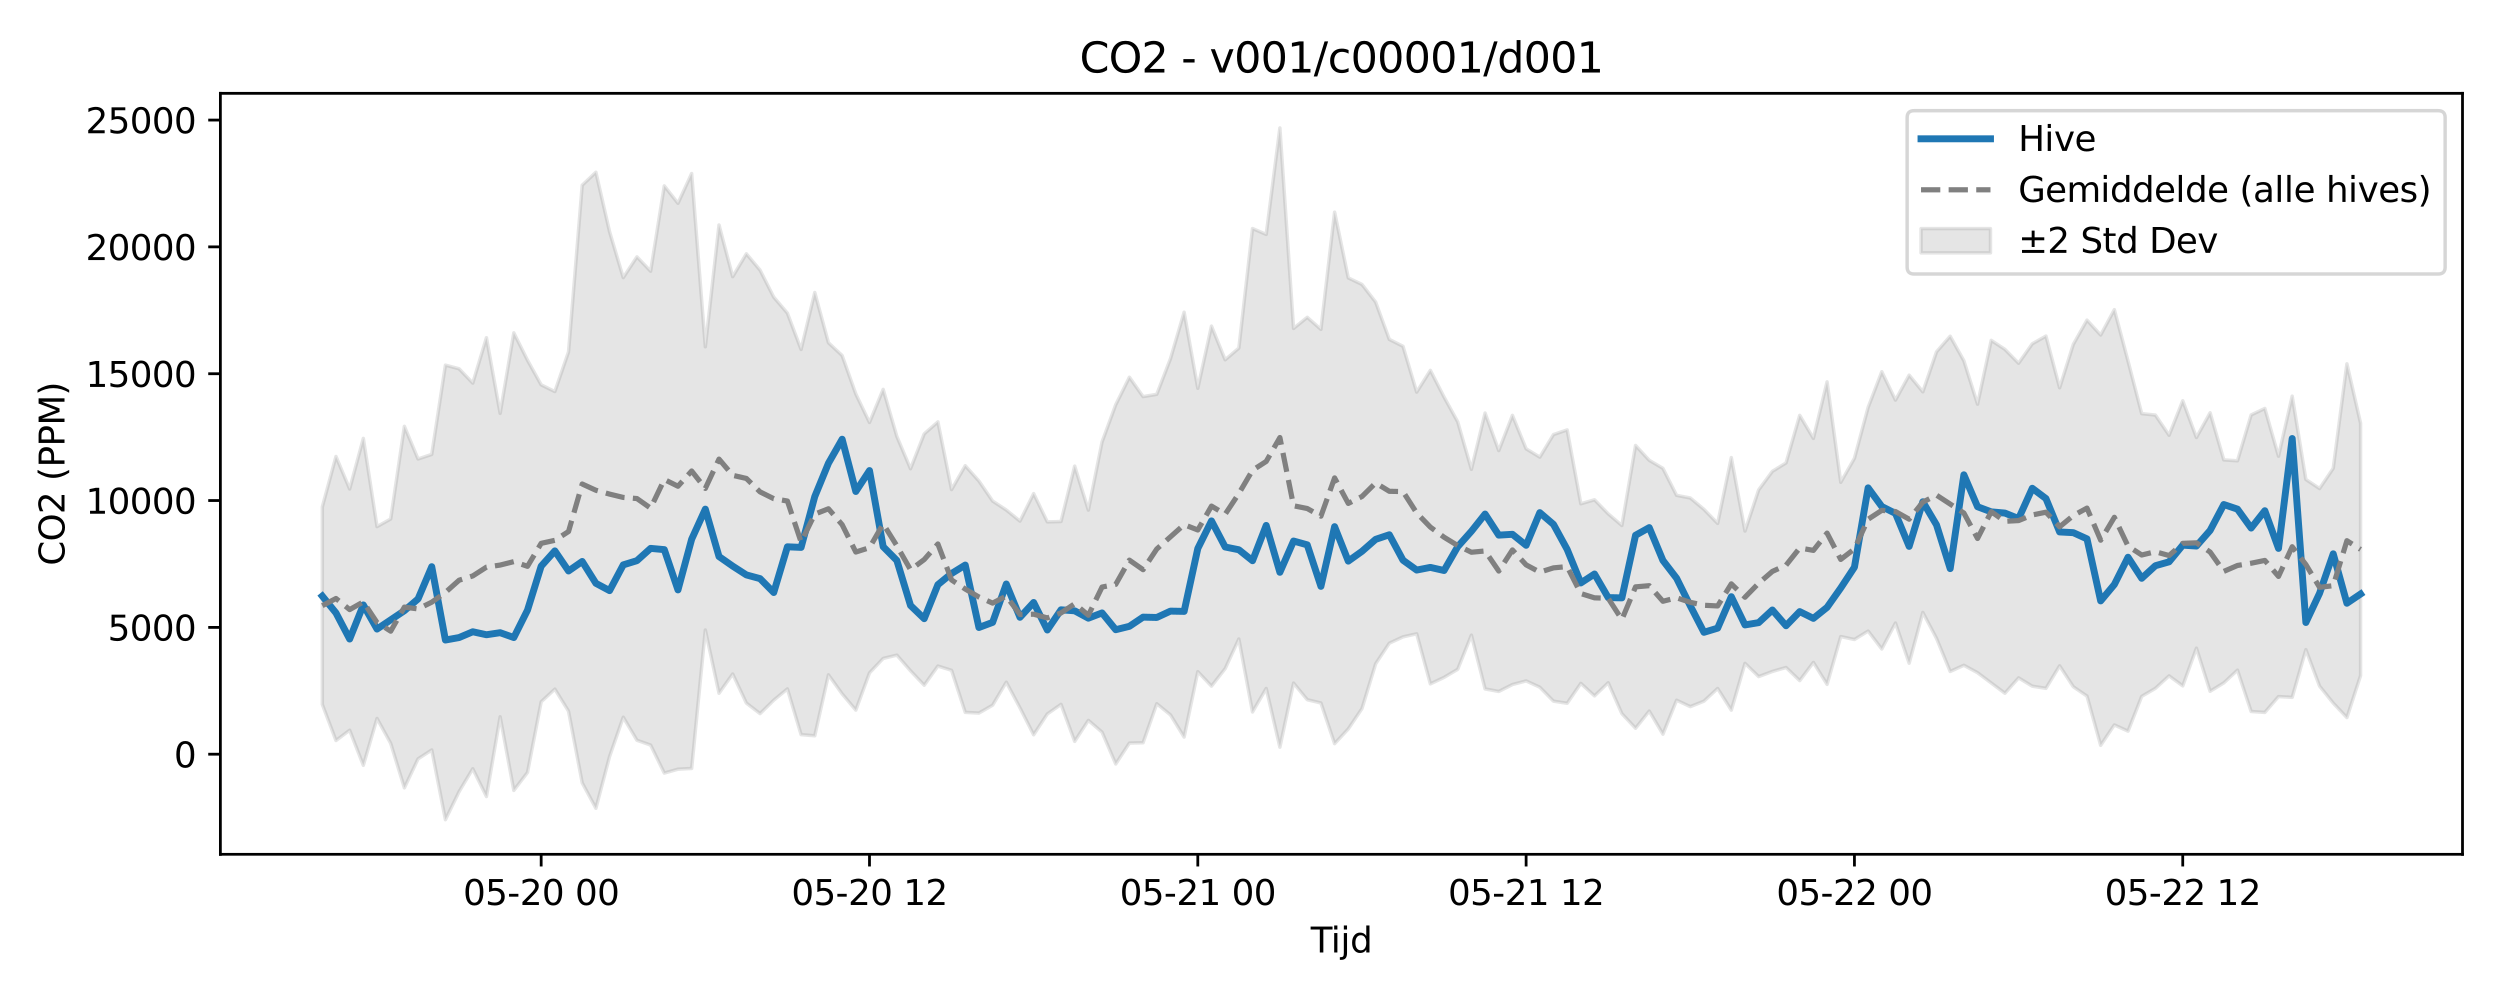 <?xml version="1.0" encoding="utf-8" standalone="no"?>
<!DOCTYPE svg PUBLIC "-//W3C//DTD SVG 1.1//EN"
  "http://www.w3.org/Graphics/SVG/1.1/DTD/svg11.dtd">
<svg xmlns:xlink="http://www.w3.org/1999/xlink" width="720pt" height="288pt" viewBox="0 0 720 288" xmlns="http://www.w3.org/2000/svg" version="1.1">
 <defs>
  <style type="text/css">*{stroke-linejoin: round; stroke-linecap: butt}</style>
 </defs>
 <g id="figure_1">
  <g id="patch_1">
   <path d="M 0 288 
L 720 288 
L 720 0 
L 0 0 
z
" style="fill: #ffffff"/>
  </g>
  <g id="axes_1">
   <g id="patch_2">
    <path d="M 63.47 246.04 
L 709.2 246.04 
L 709.2 26.88 
L 63.47 26.88 
z
" style="fill: #ffffff"/>
   </g>
   <g id="FillBetweenPolyCollection_1">
    <defs>
     <path id="m2200e45d28" d="M 92.821 -141.999 
L 92.821 -85.138 
L 96.761 -74.73 
L 100.701 -77.698 
L 104.641 -67.581 
L 108.58 -81.087 
L 112.52 -73.909 
L 116.46 -61.094 
L 120.4 -69.449 
L 124.34 -72.015 
L 128.279 -51.922 
L 132.219 -60.007 
L 136.159 -66.601 
L 140.099 -58.593 
L 144.039 -81.572 
L 147.978 -60.356 
L 151.918 -65.531 
L 155.858 -85.868 
L 159.798 -89.541 
L 163.737 -83.178 
L 167.677 -62.541 
L 171.617 -55.208 
L 175.557 -70.129 
L 179.497 -81.447 
L 183.436 -74.806 
L 187.376 -73.417 
L 191.316 -65.348 
L 195.256 -66.472 
L 199.195 -66.68 
L 203.135 -106.562 
L 207.075 -88.341 
L 211.015 -93.891 
L 214.955 -85.511 
L 218.894 -82.473 
L 222.834 -86.34 
L 226.774 -89.598 
L 230.714 -76.428 
L 234.653 -76.089 
L 238.593 -93.656 
L 242.533 -88.179 
L 246.473 -83.486 
L 250.413 -94.196 
L 254.352 -98.364 
L 258.292 -99.318 
L 262.232 -94.811 
L 266.172 -90.655 
L 270.111 -96.177 
L 274.051 -94.948 
L 277.991 -82.833 
L 281.931 -82.635 
L 285.871 -84.902 
L 289.81 -91.534 
L 293.75 -84.144 
L 297.69 -76.373 
L 301.63 -82.382 
L 305.57 -85.145 
L 309.509 -74.478 
L 313.449 -80.532 
L 317.389 -77.148 
L 321.329 -67.971 
L 325.268 -73.996 
L 329.208 -74.087 
L 333.148 -85.327 
L 337.088 -82.117 
L 341.028 -75.716 
L 344.967 -94.561 
L 348.907 -90.396 
L 352.847 -95.426 
L 356.787 -103.976 
L 360.726 -82.947 
L 364.666 -89.729 
L 368.606 -72.811 
L 372.546 -91.271 
L 376.486 -86.48 
L 380.425 -85.539 
L 384.365 -73.82 
L 388.305 -78.064 
L 392.245 -83.926 
L 396.184 -96.824 
L 400.124 -102.758 
L 404.064 -104.578 
L 408.004 -105.465 
L 411.944 -91.041 
L 415.883 -92.908 
L 419.823 -95.242 
L 423.763 -105.082 
L 427.703 -89.593 
L 431.642 -88.852 
L 435.582 -90.853 
L 439.522 -91.895 
L 443.462 -90.087 
L 447.402 -86.063 
L 451.341 -85.452 
L 455.281 -91.189 
L 459.221 -87.582 
L 463.161 -91.37 
L 467.1 -82.476 
L 471.04 -78.259 
L 474.98 -83.213 
L 478.92 -76.554 
L 482.86 -86.334 
L 486.799 -84.487 
L 490.739 -86.065 
L 494.679 -89.721 
L 498.619 -83.474 
L 502.559 -96.952 
L 506.498 -93.138 
L 510.438 -94.615 
L 514.378 -95.767 
L 518.318 -91.976 
L 522.257 -97.231 
L 526.197 -90.899 
L 530.137 -104.672 
L 534.077 -103.823 
L 538.017 -106.251 
L 541.956 -101.085 
L 545.896 -108.582 
L 549.836 -96.988 
L 553.776 -111.623 
L 557.715 -104.138 
L 561.655 -94.609 
L 565.595 -96.402 
L 569.535 -94.257 
L 573.475 -91.295 
L 577.414 -88.343 
L 581.354 -92.771 
L 585.294 -90.38 
L 589.234 -89.755 
L 593.173 -96.246 
L 597.113 -90.213 
L 601.053 -87.528 
L 604.993 -73.343 
L 608.933 -79.216 
L 612.872 -77.424 
L 616.812 -87.443 
L 620.752 -89.751 
L 624.692 -93.354 
L 628.631 -90.461 
L 632.571 -101.332 
L 636.511 -88.903 
L 640.451 -91.326 
L 644.391 -94.995 
L 648.33 -83.086 
L 652.27 -82.822 
L 656.21 -87.386 
L 660.15 -87.164 
L 664.09 -100.9 
L 668.029 -90.411 
L 671.969 -85.511 
L 675.909 -81.333 
L 679.849 -93.442 
L 679.849 -166.095 
L 679.849 -166.095 
L 675.909 -183.225 
L 671.969 -153.128 
L 668.029 -147.296 
L 664.09 -149.923 
L 660.15 -173.918 
L 656.21 -156.601 
L 652.27 -170.371 
L 648.33 -168.495 
L 644.391 -155.294 
L 640.451 -155.55 
L 636.511 -169.126 
L 632.571 -162 
L 628.631 -172.583 
L 624.692 -162.648 
L 620.752 -168.463 
L 616.812 -168.872 
L 612.872 -184.018 
L 608.933 -198.82 
L 604.993 -191.505 
L 601.053 -195.808 
L 597.113 -188.827 
L 593.173 -176.311 
L 589.234 -191.214 
L 585.294 -188.987 
L 581.354 -183.379 
L 577.414 -187.385 
L 573.475 -189.983 
L 569.535 -171.586 
L 565.595 -184.105 
L 561.655 -191.173 
L 557.715 -186.665 
L 553.776 -175.152 
L 549.836 -179.957 
L 545.896 -172.771 
L 541.956 -180.949 
L 538.017 -170.659 
L 534.077 -156.006 
L 530.137 -149.096 
L 526.197 -178.03 
L 522.257 -161.745 
L 518.318 -168.382 
L 514.378 -154.678 
L 510.438 -152.253 
L 506.498 -146.917 
L 502.559 -135.044 
L 498.619 -156.221 
L 494.679 -137.25 
L 490.739 -141.31 
L 486.799 -144.585 
L 482.86 -145.337 
L 478.92 -153.119 
L 474.98 -155.438 
L 471.04 -159.706 
L 467.1 -136.651 
L 463.161 -140.023 
L 459.221 -144.064 
L 455.281 -142.917 
L 451.341 -164.194 
L 447.402 -162.847 
L 443.462 -156.348 
L 439.522 -158.743 
L 435.582 -168.38 
L 431.642 -158.223 
L 427.703 -169.051 
L 423.763 -152.83 
L 419.823 -166.508 
L 415.883 -173.663 
L 411.944 -181.344 
L 408.004 -175.07 
L 404.064 -188.27 
L 400.124 -190.257 
L 396.184 -200.997 
L 392.245 -206.087 
L 388.305 -207.968 
L 384.365 -226.905 
L 380.425 -193.142 
L 376.486 -196.616 
L 372.546 -193.403 
L 368.606 -251.158 
L 364.666 -220.485 
L 360.726 -222.19 
L 356.787 -187.751 
L 352.847 -184.381 
L 348.907 -194.09 
L 344.967 -176.171 
L 341.028 -198.084 
L 337.088 -184.673 
L 333.148 -174.437 
L 329.208 -173.773 
L 325.268 -179.361 
L 321.329 -171.44 
L 317.389 -160.708 
L 313.449 -141.087 
L 309.509 -153.766 
L 305.57 -137.804 
L 301.63 -137.699 
L 297.69 -145.844 
L 293.75 -137.918 
L 289.81 -141.122 
L 285.871 -143.702 
L 281.931 -149.465 
L 277.991 -153.881 
L 274.051 -147.001 
L 270.111 -166.499 
L 266.172 -163.046 
L 262.232 -152.999 
L 258.292 -162.313 
L 254.352 -175.866 
L 250.413 -166.333 
L 246.473 -174.541 
L 242.533 -185.61 
L 238.593 -189.29 
L 234.653 -203.765 
L 230.714 -187.356 
L 226.774 -197.812 
L 222.834 -202.427 
L 218.894 -210.209 
L 214.955 -214.903 
L 211.015 -208.321 
L 207.075 -223.208 
L 203.135 -188.123 
L 199.195 -238.031 
L 195.256 -229.453 
L 191.316 -234.466 
L 187.376 -209.884 
L 183.436 -214.028 
L 179.497 -208.036 
L 175.557 -221.268 
L 171.617 -238.397 
L 167.677 -234.667 
L 163.737 -186.665 
L 159.798 -175.232 
L 155.858 -177.168 
L 151.918 -184.267 
L 147.978 -192.148 
L 144.039 -168.948 
L 140.099 -190.741 
L 136.159 -177.665 
L 132.219 -181.794 
L 128.279 -182.842 
L 124.34 -157.124 
L 120.4 -155.814 
L 116.46 -165.223 
L 112.52 -138.535 
L 108.58 -136.335 
L 104.641 -161.749 
L 100.701 -147.17 
L 96.761 -156.538 
L 92.821 -141.999 
z
" style="stroke: #808080; stroke-opacity: 0.2"/>
    </defs>
    <g clip-path="url(#pf9463fdc72)">
     <use xlink:href="#m2200e45d28" x="0" y="288" style="fill: #808080; fill-opacity: 0.2; stroke: #808080; stroke-opacity: 0.2"/>
    </g>
   </g>
   <g id="matplotlib.axis_1">
    <g id="xtick_1">
     <g id="line2d_1">
      <defs>
       <path id="m0ca738c640" d="M 0 0 
L 0 3.5 
" style="stroke: #000000; stroke-width: 0.8"/>
      </defs>
      <g>
       <use xlink:href="#m0ca738c640" x="155.858" y="246.04" style="stroke: #000000; stroke-width: 0.8"/>
      </g>
     </g>
     <g id="text_1">
      <!-- 05-20 00 -->
      <g transform="translate(133.377 260.638) scale(0.1 -0.1)">
       <defs>
        <path id="DejaVuSans-30" d="M 2034 4250 
Q 1547 4250 1301 3770 
Q 1056 3291 1056 2328 
Q 1056 1369 1301 889 
Q 1547 409 2034 409 
Q 2525 409 2770 889 
Q 3016 1369 3016 2328 
Q 3016 3291 2770 3770 
Q 2525 4250 2034 4250 
z
M 2034 4750 
Q 2819 4750 3233 4129 
Q 3647 3509 3647 2328 
Q 3647 1150 3233 529 
Q 2819 -91 2034 -91 
Q 1250 -91 836 529 
Q 422 1150 422 2328 
Q 422 3509 836 4129 
Q 1250 4750 2034 4750 
z
" transform="scale(0.016)"/>
        <path id="DejaVuSans-35" d="M 691 4666 
L 3169 4666 
L 3169 4134 
L 1269 4134 
L 1269 2991 
Q 1406 3038 1543 3061 
Q 1681 3084 1819 3084 
Q 2600 3084 3056 2656 
Q 3513 2228 3513 1497 
Q 3513 744 3044 326 
Q 2575 -91 1722 -91 
Q 1428 -91 1123 -41 
Q 819 9 494 109 
L 494 744 
Q 775 591 1075 516 
Q 1375 441 1709 441 
Q 2250 441 2565 725 
Q 2881 1009 2881 1497 
Q 2881 1984 2565 2268 
Q 2250 2553 1709 2553 
Q 1456 2553 1204 2497 
Q 953 2441 691 2322 
L 691 4666 
z
" transform="scale(0.016)"/>
        <path id="DejaVuSans-2d" d="M 313 2009 
L 1997 2009 
L 1997 1497 
L 313 1497 
L 313 2009 
z
" transform="scale(0.016)"/>
        <path id="DejaVuSans-32" d="M 1228 531 
L 3431 531 
L 3431 0 
L 469 0 
L 469 531 
Q 828 903 1448 1529 
Q 2069 2156 2228 2338 
Q 2531 2678 2651 2914 
Q 2772 3150 2772 3378 
Q 2772 3750 2511 3984 
Q 2250 4219 1831 4219 
Q 1534 4219 1204 4116 
Q 875 4013 500 3803 
L 500 4441 
Q 881 4594 1212 4672 
Q 1544 4750 1819 4750 
Q 2544 4750 2975 4387 
Q 3406 4025 3406 3419 
Q 3406 3131 3298 2873 
Q 3191 2616 2906 2266 
Q 2828 2175 2409 1742 
Q 1991 1309 1228 531 
z
" transform="scale(0.016)"/>
        <path id="DejaVuSans-20" transform="scale(0.016)"/>
       </defs>
       <use xlink:href="#DejaVuSans-30"/>
       <use xlink:href="#DejaVuSans-35" transform="translate(63.623 0)"/>
       <use xlink:href="#DejaVuSans-2d" transform="translate(127.246 0)"/>
       <use xlink:href="#DejaVuSans-32" transform="translate(163.33 0)"/>
       <use xlink:href="#DejaVuSans-30" transform="translate(226.953 0)"/>
       <use xlink:href="#DejaVuSans-20" transform="translate(290.576 0)"/>
       <use xlink:href="#DejaVuSans-30" transform="translate(322.363 0)"/>
       <use xlink:href="#DejaVuSans-30" transform="translate(385.986 0)"/>
      </g>
     </g>
    </g>
    <g id="xtick_2">
     <g id="line2d_2">
      <g>
       <use xlink:href="#m0ca738c640" x="250.413" y="246.04" style="stroke: #000000; stroke-width: 0.8"/>
      </g>
     </g>
     <g id="text_2">
      <!-- 05-20 12 -->
      <g transform="translate(227.932 260.638) scale(0.1 -0.1)">
       <defs>
        <path id="DejaVuSans-31" d="M 794 531 
L 1825 531 
L 1825 4091 
L 703 3866 
L 703 4441 
L 1819 4666 
L 2450 4666 
L 2450 531 
L 3481 531 
L 3481 0 
L 794 0 
L 794 531 
z
" transform="scale(0.016)"/>
       </defs>
       <use xlink:href="#DejaVuSans-30"/>
       <use xlink:href="#DejaVuSans-35" transform="translate(63.623 0)"/>
       <use xlink:href="#DejaVuSans-2d" transform="translate(127.246 0)"/>
       <use xlink:href="#DejaVuSans-32" transform="translate(163.33 0)"/>
       <use xlink:href="#DejaVuSans-30" transform="translate(226.953 0)"/>
       <use xlink:href="#DejaVuSans-20" transform="translate(290.576 0)"/>
       <use xlink:href="#DejaVuSans-31" transform="translate(322.363 0)"/>
       <use xlink:href="#DejaVuSans-32" transform="translate(385.986 0)"/>
      </g>
     </g>
    </g>
    <g id="xtick_3">
     <g id="line2d_3">
      <g>
       <use xlink:href="#m0ca738c640" x="344.967" y="246.04" style="stroke: #000000; stroke-width: 0.8"/>
      </g>
     </g>
     <g id="text_3">
      <!-- 05-21 00 -->
      <g transform="translate(322.487 260.638) scale(0.1 -0.1)">
       <use xlink:href="#DejaVuSans-30"/>
       <use xlink:href="#DejaVuSans-35" transform="translate(63.623 0)"/>
       <use xlink:href="#DejaVuSans-2d" transform="translate(127.246 0)"/>
       <use xlink:href="#DejaVuSans-32" transform="translate(163.33 0)"/>
       <use xlink:href="#DejaVuSans-31" transform="translate(226.953 0)"/>
       <use xlink:href="#DejaVuSans-20" transform="translate(290.576 0)"/>
       <use xlink:href="#DejaVuSans-30" transform="translate(322.363 0)"/>
       <use xlink:href="#DejaVuSans-30" transform="translate(385.986 0)"/>
      </g>
     </g>
    </g>
    <g id="xtick_4">
     <g id="line2d_4">
      <g>
       <use xlink:href="#m0ca738c640" x="439.522" y="246.04" style="stroke: #000000; stroke-width: 0.8"/>
      </g>
     </g>
     <g id="text_4">
      <!-- 05-21 12 -->
      <g transform="translate(417.042 260.638) scale(0.1 -0.1)">
       <use xlink:href="#DejaVuSans-30"/>
       <use xlink:href="#DejaVuSans-35" transform="translate(63.623 0)"/>
       <use xlink:href="#DejaVuSans-2d" transform="translate(127.246 0)"/>
       <use xlink:href="#DejaVuSans-32" transform="translate(163.33 0)"/>
       <use xlink:href="#DejaVuSans-31" transform="translate(226.953 0)"/>
       <use xlink:href="#DejaVuSans-20" transform="translate(290.576 0)"/>
       <use xlink:href="#DejaVuSans-31" transform="translate(322.363 0)"/>
       <use xlink:href="#DejaVuSans-32" transform="translate(385.986 0)"/>
      </g>
     </g>
    </g>
    <g id="xtick_5">
     <g id="line2d_5">
      <g>
       <use xlink:href="#m0ca738c640" x="534.077" y="246.04" style="stroke: #000000; stroke-width: 0.8"/>
      </g>
     </g>
     <g id="text_5">
      <!-- 05-22 00 -->
      <g transform="translate(511.596 260.638) scale(0.1 -0.1)">
       <use xlink:href="#DejaVuSans-30"/>
       <use xlink:href="#DejaVuSans-35" transform="translate(63.623 0)"/>
       <use xlink:href="#DejaVuSans-2d" transform="translate(127.246 0)"/>
       <use xlink:href="#DejaVuSans-32" transform="translate(163.33 0)"/>
       <use xlink:href="#DejaVuSans-32" transform="translate(226.953 0)"/>
       <use xlink:href="#DejaVuSans-20" transform="translate(290.576 0)"/>
       <use xlink:href="#DejaVuSans-30" transform="translate(322.363 0)"/>
       <use xlink:href="#DejaVuSans-30" transform="translate(385.986 0)"/>
      </g>
     </g>
    </g>
    <g id="xtick_6">
     <g id="line2d_6">
      <g>
       <use xlink:href="#m0ca738c640" x="628.631" y="246.04" style="stroke: #000000; stroke-width: 0.8"/>
      </g>
     </g>
     <g id="text_6">
      <!-- 05-22 12 -->
      <g transform="translate(606.151 260.638) scale(0.1 -0.1)">
       <use xlink:href="#DejaVuSans-30"/>
       <use xlink:href="#DejaVuSans-35" transform="translate(63.623 0)"/>
       <use xlink:href="#DejaVuSans-2d" transform="translate(127.246 0)"/>
       <use xlink:href="#DejaVuSans-32" transform="translate(163.33 0)"/>
       <use xlink:href="#DejaVuSans-32" transform="translate(226.953 0)"/>
       <use xlink:href="#DejaVuSans-20" transform="translate(290.576 0)"/>
       <use xlink:href="#DejaVuSans-31" transform="translate(322.363 0)"/>
       <use xlink:href="#DejaVuSans-32" transform="translate(385.986 0)"/>
      </g>
     </g>
    </g>
    <g id="text_7">
     <!-- Tijd -->
     <g transform="translate(377.485 274.317) scale(0.1 -0.1)">
      <defs>
       <path id="DejaVuSans-54" d="M -19 4666 
L 3928 4666 
L 3928 4134 
L 2272 4134 
L 2272 0 
L 1638 0 
L 1638 4134 
L -19 4134 
L -19 4666 
z
" transform="scale(0.016)"/>
       <path id="DejaVuSans-69" d="M 603 3500 
L 1178 3500 
L 1178 0 
L 603 0 
L 603 3500 
z
M 603 4863 
L 1178 4863 
L 1178 4134 
L 603 4134 
L 603 4863 
z
" transform="scale(0.016)"/>
       <path id="DejaVuSans-6a" d="M 603 3500 
L 1178 3500 
L 1178 -63 
Q 1178 -731 923 -1031 
Q 669 -1331 103 -1331 
L -116 -1331 
L -116 -844 
L 38 -844 
Q 366 -844 484 -692 
Q 603 -541 603 -63 
L 603 3500 
z
M 603 4863 
L 1178 4863 
L 1178 4134 
L 603 4134 
L 603 4863 
z
" transform="scale(0.016)"/>
       <path id="DejaVuSans-64" d="M 2906 2969 
L 2906 4863 
L 3481 4863 
L 3481 0 
L 2906 0 
L 2906 525 
Q 2725 213 2448 61 
Q 2172 -91 1784 -91 
Q 1150 -91 751 415 
Q 353 922 353 1747 
Q 353 2572 751 3078 
Q 1150 3584 1784 3584 
Q 2172 3584 2448 3432 
Q 2725 3281 2906 2969 
z
M 947 1747 
Q 947 1113 1208 752 
Q 1469 391 1925 391 
Q 2381 391 2643 752 
Q 2906 1113 2906 1747 
Q 2906 2381 2643 2742 
Q 2381 3103 1925 3103 
Q 1469 3103 1208 2742 
Q 947 2381 947 1747 
z
" transform="scale(0.016)"/>
      </defs>
      <use xlink:href="#DejaVuSans-54"/>
      <use xlink:href="#DejaVuSans-69" transform="translate(57.959 0)"/>
      <use xlink:href="#DejaVuSans-6a" transform="translate(85.742 0)"/>
      <use xlink:href="#DejaVuSans-64" transform="translate(113.525 0)"/>
     </g>
    </g>
   </g>
   <g id="matplotlib.axis_2">
    <g id="ytick_1">
     <g id="line2d_7">
      <defs>
       <path id="mc0992c08c1" d="M 0 0 
L -3.5 0 
" style="stroke: #000000; stroke-width: 0.8"/>
      </defs>
      <g>
       <use xlink:href="#mc0992c08c1" x="63.47" y="217.214" style="stroke: #000000; stroke-width: 0.8"/>
      </g>
     </g>
     <g id="text_8">
      <!-- 0 -->
      <g transform="translate(50.108 221.013) scale(0.1 -0.1)">
       <use xlink:href="#DejaVuSans-30"/>
      </g>
     </g>
    </g>
    <g id="ytick_2">
     <g id="line2d_8">
      <g>
       <use xlink:href="#mc0992c08c1" x="63.47" y="180.685" style="stroke: #000000; stroke-width: 0.8"/>
      </g>
     </g>
     <g id="text_9">
      <!-- 5000 -->
      <g transform="translate(31.02 184.485) scale(0.1 -0.1)">
       <use xlink:href="#DejaVuSans-35"/>
       <use xlink:href="#DejaVuSans-30" transform="translate(63.623 0)"/>
       <use xlink:href="#DejaVuSans-30" transform="translate(127.246 0)"/>
       <use xlink:href="#DejaVuSans-30" transform="translate(190.869 0)"/>
      </g>
     </g>
    </g>
    <g id="ytick_3">
     <g id="line2d_9">
      <g>
       <use xlink:href="#mc0992c08c1" x="63.47" y="144.157" style="stroke: #000000; stroke-width: 0.8"/>
      </g>
     </g>
     <g id="text_10">
      <!-- 10000 -->
      <g transform="translate(24.657 147.956) scale(0.1 -0.1)">
       <use xlink:href="#DejaVuSans-31"/>
       <use xlink:href="#DejaVuSans-30" transform="translate(63.623 0)"/>
       <use xlink:href="#DejaVuSans-30" transform="translate(127.246 0)"/>
       <use xlink:href="#DejaVuSans-30" transform="translate(190.869 0)"/>
       <use xlink:href="#DejaVuSans-30" transform="translate(254.492 0)"/>
      </g>
     </g>
    </g>
    <g id="ytick_4">
     <g id="line2d_10">
      <g>
       <use xlink:href="#mc0992c08c1" x="63.47" y="107.629" style="stroke: #000000; stroke-width: 0.8"/>
      </g>
     </g>
     <g id="text_11">
      <!-- 15000 -->
      <g transform="translate(24.657 111.428) scale(0.1 -0.1)">
       <use xlink:href="#DejaVuSans-31"/>
       <use xlink:href="#DejaVuSans-35" transform="translate(63.623 0)"/>
       <use xlink:href="#DejaVuSans-30" transform="translate(127.246 0)"/>
       <use xlink:href="#DejaVuSans-30" transform="translate(190.869 0)"/>
       <use xlink:href="#DejaVuSans-30" transform="translate(254.492 0)"/>
      </g>
     </g>
    </g>
    <g id="ytick_5">
     <g id="line2d_11">
      <g>
       <use xlink:href="#mc0992c08c1" x="63.47" y="71.101" style="stroke: #000000; stroke-width: 0.8"/>
      </g>
     </g>
     <g id="text_12">
      <!-- 20000 -->
      <g transform="translate(24.657 74.9) scale(0.1 -0.1)">
       <use xlink:href="#DejaVuSans-32"/>
       <use xlink:href="#DejaVuSans-30" transform="translate(63.623 0)"/>
       <use xlink:href="#DejaVuSans-30" transform="translate(127.246 0)"/>
       <use xlink:href="#DejaVuSans-30" transform="translate(190.869 0)"/>
       <use xlink:href="#DejaVuSans-30" transform="translate(254.492 0)"/>
      </g>
     </g>
    </g>
    <g id="ytick_6">
     <g id="line2d_12">
      <g>
       <use xlink:href="#mc0992c08c1" x="63.47" y="34.573" style="stroke: #000000; stroke-width: 0.8"/>
      </g>
     </g>
     <g id="text_13">
      <!-- 25000 -->
      <g transform="translate(24.657 38.372) scale(0.1 -0.1)">
       <use xlink:href="#DejaVuSans-32"/>
       <use xlink:href="#DejaVuSans-35" transform="translate(63.623 0)"/>
       <use xlink:href="#DejaVuSans-30" transform="translate(127.246 0)"/>
       <use xlink:href="#DejaVuSans-30" transform="translate(190.869 0)"/>
       <use xlink:href="#DejaVuSans-30" transform="translate(254.492 0)"/>
      </g>
     </g>
    </g>
    <g id="text_14">
     <!-- CO2 (PPM) -->
     <g transform="translate(18.578 162.903) rotate(-90) scale(0.1 -0.1)">
      <defs>
       <path id="DejaVuSans-43" d="M 4122 4306 
L 4122 3641 
Q 3803 3938 3442 4084 
Q 3081 4231 2675 4231 
Q 1875 4231 1450 3742 
Q 1025 3253 1025 2328 
Q 1025 1406 1450 917 
Q 1875 428 2675 428 
Q 3081 428 3442 575 
Q 3803 722 4122 1019 
L 4122 359 
Q 3791 134 3420 21 
Q 3050 -91 2638 -91 
Q 1578 -91 968 557 
Q 359 1206 359 2328 
Q 359 3453 968 4101 
Q 1578 4750 2638 4750 
Q 3056 4750 3426 4639 
Q 3797 4528 4122 4306 
z
" transform="scale(0.016)"/>
       <path id="DejaVuSans-4f" d="M 2522 4238 
Q 1834 4238 1429 3725 
Q 1025 3213 1025 2328 
Q 1025 1447 1429 934 
Q 1834 422 2522 422 
Q 3209 422 3611 934 
Q 4013 1447 4013 2328 
Q 4013 3213 3611 3725 
Q 3209 4238 2522 4238 
z
M 2522 4750 
Q 3503 4750 4090 4092 
Q 4678 3434 4678 2328 
Q 4678 1225 4090 567 
Q 3503 -91 2522 -91 
Q 1538 -91 948 565 
Q 359 1222 359 2328 
Q 359 3434 948 4092 
Q 1538 4750 2522 4750 
z
" transform="scale(0.016)"/>
       <path id="DejaVuSans-28" d="M 1984 4856 
Q 1566 4138 1362 3434 
Q 1159 2731 1159 2009 
Q 1159 1288 1364 580 
Q 1569 -128 1984 -844 
L 1484 -844 
Q 1016 -109 783 600 
Q 550 1309 550 2009 
Q 550 2706 781 3412 
Q 1013 4119 1484 4856 
L 1984 4856 
z
" transform="scale(0.016)"/>
       <path id="DejaVuSans-50" d="M 1259 4147 
L 1259 2394 
L 2053 2394 
Q 2494 2394 2734 2622 
Q 2975 2850 2975 3272 
Q 2975 3691 2734 3919 
Q 2494 4147 2053 4147 
L 1259 4147 
z
M 628 4666 
L 2053 4666 
Q 2838 4666 3239 4311 
Q 3641 3956 3641 3272 
Q 3641 2581 3239 2228 
Q 2838 1875 2053 1875 
L 1259 1875 
L 1259 0 
L 628 0 
L 628 4666 
z
" transform="scale(0.016)"/>
       <path id="DejaVuSans-4d" d="M 628 4666 
L 1569 4666 
L 2759 1491 
L 3956 4666 
L 4897 4666 
L 4897 0 
L 4281 0 
L 4281 4097 
L 3078 897 
L 2444 897 
L 1241 4097 
L 1241 0 
L 628 0 
L 628 4666 
z
" transform="scale(0.016)"/>
       <path id="DejaVuSans-29" d="M 513 4856 
L 1013 4856 
Q 1481 4119 1714 3412 
Q 1947 2706 1947 2009 
Q 1947 1309 1714 600 
Q 1481 -109 1013 -844 
L 513 -844 
Q 928 -128 1133 580 
Q 1338 1288 1338 2009 
Q 1338 2731 1133 3434 
Q 928 4138 513 4856 
z
" transform="scale(0.016)"/>
      </defs>
      <use xlink:href="#DejaVuSans-43"/>
      <use xlink:href="#DejaVuSans-4f" transform="translate(69.824 0)"/>
      <use xlink:href="#DejaVuSans-32" transform="translate(148.535 0)"/>
      <use xlink:href="#DejaVuSans-20" transform="translate(212.158 0)"/>
      <use xlink:href="#DejaVuSans-28" transform="translate(243.945 0)"/>
      <use xlink:href="#DejaVuSans-50" transform="translate(282.959 0)"/>
      <use xlink:href="#DejaVuSans-50" transform="translate(343.262 0)"/>
      <use xlink:href="#DejaVuSans-4d" transform="translate(403.564 0)"/>
      <use xlink:href="#DejaVuSans-29" transform="translate(489.844 0)"/>
     </g>
    </g>
   </g>
   <g id="line2d_13">
    <path d="M 92.821 171.678 
L 96.761 176.526 
L 100.701 184.041 
L 104.641 174.225 
L 108.58 181.168 
L 116.46 175.883 
L 120.4 172.489 
L 124.34 163.21 
L 128.279 184.329 
L 132.219 183.617 
L 136.159 181.949 
L 140.099 182.807 
L 144.039 182.215 
L 147.978 183.61 
L 151.918 175.722 
L 155.858 163.052 
L 159.798 158.659 
L 163.737 164.44 
L 167.677 161.705 
L 171.617 167.988 
L 175.557 170.1 
L 179.497 162.682 
L 183.436 161.472 
L 187.376 157.931 
L 191.316 158.294 
L 195.256 169.89 
L 199.195 155.296 
L 203.135 146.636 
L 207.075 160.283 
L 211.015 163.037 
L 214.955 165.573 
L 218.894 166.644 
L 222.834 170.643 
L 226.774 157.478 
L 230.714 157.648 
L 234.653 143.01 
L 238.593 133.411 
L 242.533 126.502 
L 246.473 141.544 
L 250.413 135.524 
L 254.352 157.449 
L 258.292 161.413 
L 262.232 174.383 
L 266.172 178.175 
L 270.111 168.392 
L 274.051 165.168 
L 277.991 162.738 
L 281.931 180.72 
L 285.871 179.246 
L 289.81 168.195 
L 293.75 177.78 
L 297.69 173.516 
L 301.63 181.438 
L 305.57 175.625 
L 309.509 175.912 
L 313.449 178.036 
L 317.389 176.524 
L 321.329 181.355 
L 325.268 180.381 
L 329.208 177.736 
L 333.148 177.831 
L 337.088 176.003 
L 341.028 176.078 
L 344.967 157.97 
L 348.907 150.024 
L 352.847 157.534 
L 356.787 158.33 
L 360.726 161.484 
L 364.666 151.326 
L 368.606 164.82 
L 372.546 155.817 
L 376.486 156.913 
L 380.425 168.867 
L 384.365 151.68 
L 388.305 161.603 
L 392.245 158.786 
L 396.184 155.335 
L 400.124 154.013 
L 404.064 161.34 
L 408.004 164.178 
L 411.944 163.408 
L 415.883 164.304 
L 419.823 157.441 
L 423.763 153.009 
L 427.703 148.049 
L 431.642 154.12 
L 435.582 153.879 
L 439.522 157.047 
L 443.462 147.642 
L 447.402 151.022 
L 451.341 158.23 
L 455.281 167.886 
L 459.221 165.314 
L 463.161 172.106 
L 467.1 172.187 
L 471.04 154.151 
L 474.98 151.952 
L 478.92 161.408 
L 482.86 166.539 
L 486.799 174.478 
L 490.739 182.105 
L 494.679 180.907 
L 498.619 171.85 
L 502.559 179.979 
L 506.498 179.319 
L 510.438 175.681 
L 514.378 180.211 
L 518.318 176.144 
L 522.257 178.09 
L 526.197 174.919 
L 530.137 169.342 
L 534.077 163.352 
L 538.017 140.507 
L 541.956 145.879 
L 545.896 147.859 
L 549.836 157.356 
L 553.776 144.515 
L 557.715 151.168 
L 561.655 163.758 
L 565.595 136.746 
L 569.535 145.937 
L 573.475 147.413 
L 577.414 147.764 
L 581.354 149.354 
L 585.294 140.626 
L 589.234 143.587 
L 593.173 153.199 
L 597.113 153.406 
L 601.053 155.198 
L 604.993 173.056 
L 608.933 168.335 
L 612.872 160.488 
L 616.812 166.549 
L 620.752 162.928 
L 624.692 161.805 
L 628.631 157.004 
L 632.571 157.261 
L 636.511 152.768 
L 640.451 145.304 
L 644.391 146.629 
L 648.33 152.081 
L 652.27 147.092 
L 656.21 157.936 
L 660.15 126.299 
L 664.09 179.275 
L 668.029 170.879 
L 671.969 159.504 
L 675.909 173.733 
L 679.849 171.075 
L 679.849 171.075 
" clip-path="url(#pf9463fdc72)" style="fill: none; stroke: #1f77b4; stroke-width: 2; stroke-linecap: square"/>
   </g>
   <g id="line2d_14">
    <path d="M 92.821 174.432 
L 96.761 172.366 
L 100.701 175.566 
L 104.641 173.335 
L 108.58 179.289 
L 112.52 181.778 
L 116.46 174.842 
L 120.4 175.369 
L 124.34 173.43 
L 128.279 170.618 
L 132.219 167.099 
L 136.159 165.867 
L 140.099 163.333 
L 144.039 162.74 
L 147.978 161.748 
L 151.918 163.101 
L 155.858 156.482 
L 159.798 155.613 
L 163.737 153.078 
L 167.677 139.396 
L 171.617 141.197 
L 175.557 142.301 
L 179.497 143.259 
L 183.436 143.583 
L 187.376 146.35 
L 191.316 138.093 
L 195.256 140.038 
L 199.195 135.645 
L 203.135 140.657 
L 207.075 132.225 
L 211.015 136.894 
L 214.955 137.793 
L 218.894 141.659 
L 222.834 143.617 
L 226.774 144.295 
L 230.714 156.108 
L 234.653 148.073 
L 238.593 146.527 
L 242.533 151.106 
L 246.473 158.986 
L 250.413 157.736 
L 254.352 150.885 
L 258.292 157.184 
L 262.232 164.095 
L 266.172 161.15 
L 270.111 156.662 
L 274.051 167.026 
L 277.991 169.643 
L 281.931 171.95 
L 285.871 173.698 
L 289.81 171.672 
L 293.75 176.969 
L 297.69 176.892 
L 301.63 177.959 
L 305.57 176.525 
L 309.509 173.878 
L 313.449 177.191 
L 317.389 169.072 
L 321.329 168.294 
L 325.268 161.321 
L 329.208 164.07 
L 333.148 158.118 
L 341.028 151.1 
L 344.967 152.634 
L 348.907 145.757 
L 352.847 148.097 
L 356.787 142.136 
L 360.726 135.431 
L 364.666 132.893 
L 368.606 126.015 
L 372.546 145.663 
L 376.486 146.452 
L 380.425 148.66 
L 384.365 137.637 
L 388.305 144.984 
L 392.245 142.993 
L 396.184 139.089 
L 400.124 141.492 
L 404.064 141.576 
L 408.004 147.733 
L 411.944 151.808 
L 415.883 154.714 
L 419.823 157.125 
L 423.763 159.044 
L 427.703 158.678 
L 431.642 164.463 
L 435.582 158.383 
L 439.522 162.681 
L 443.462 164.783 
L 447.402 163.545 
L 451.341 163.177 
L 455.281 170.947 
L 459.221 172.177 
L 463.161 172.304 
L 467.1 178.437 
L 471.04 169.018 
L 474.98 168.675 
L 478.92 173.163 
L 482.86 172.164 
L 486.799 173.464 
L 490.739 174.313 
L 494.679 174.514 
L 498.619 168.152 
L 502.559 172.002 
L 506.498 167.972 
L 510.438 164.566 
L 514.378 162.778 
L 518.318 157.821 
L 522.257 158.512 
L 526.197 153.535 
L 530.137 161.116 
L 534.077 158.086 
L 538.017 149.545 
L 541.956 146.983 
L 545.896 147.323 
L 549.836 149.527 
L 553.776 144.613 
L 557.715 142.599 
L 565.595 147.747 
L 569.535 155.079 
L 573.475 147.361 
L 577.414 150.136 
L 581.354 149.925 
L 585.294 148.317 
L 589.234 147.515 
L 593.173 151.721 
L 597.113 148.48 
L 601.053 146.332 
L 604.993 155.576 
L 608.933 148.982 
L 612.872 157.279 
L 616.812 159.842 
L 620.752 158.893 
L 624.692 159.999 
L 628.631 156.478 
L 632.571 156.334 
L 636.511 158.986 
L 640.451 164.562 
L 644.391 162.856 
L 648.33 162.209 
L 652.27 161.403 
L 656.21 166.006 
L 660.15 157.459 
L 664.09 162.588 
L 668.029 169.146 
L 671.969 168.68 
L 675.909 155.721 
L 679.849 158.232 
L 679.849 158.232 
" clip-path="url(#pf9463fdc72)" style="fill: none; stroke-dasharray: 5.55,2.4; stroke-dashoffset: 0; stroke: #808080; stroke-width: 1.5"/>
   </g>
   <g id="patch_3">
    <path d="M 63.47 246.04 
L 63.47 26.88 
" style="fill: none; stroke: #000000; stroke-width: 0.8; stroke-linejoin: miter; stroke-linecap: square"/>
   </g>
   <g id="patch_4">
    <path d="M 709.2 246.04 
L 709.2 26.88 
" style="fill: none; stroke: #000000; stroke-width: 0.8; stroke-linejoin: miter; stroke-linecap: square"/>
   </g>
   <g id="patch_5">
    <path d="M 63.47 246.04 
L 709.2 246.04 
" style="fill: none; stroke: #000000; stroke-width: 0.8; stroke-linejoin: miter; stroke-linecap: square"/>
   </g>
   <g id="patch_6">
    <path d="M 63.47 26.88 
L 709.2 26.88 
" style="fill: none; stroke: #000000; stroke-width: 0.8; stroke-linejoin: miter; stroke-linecap: square"/>
   </g>
   <g id="text_15">
    <!-- CO2 - v001/c00001/d001 -->
    <g transform="translate(310.932 20.88) scale(0.12 -0.12)">
     <defs>
      <path id="DejaVuSans-76" d="M 191 3500 
L 800 3500 
L 1894 563 
L 2988 3500 
L 3597 3500 
L 2284 0 
L 1503 0 
L 191 3500 
z
" transform="scale(0.016)"/>
      <path id="DejaVuSans-2f" d="M 1625 4666 
L 2156 4666 
L 531 -594 
L 0 -594 
L 1625 4666 
z
" transform="scale(0.016)"/>
      <path id="DejaVuSans-63" d="M 3122 3366 
L 3122 2828 
Q 2878 2963 2633 3030 
Q 2388 3097 2138 3097 
Q 1578 3097 1268 2742 
Q 959 2388 959 1747 
Q 959 1106 1268 751 
Q 1578 397 2138 397 
Q 2388 397 2633 464 
Q 2878 531 3122 666 
L 3122 134 
Q 2881 22 2623 -34 
Q 2366 -91 2075 -91 
Q 1284 -91 818 406 
Q 353 903 353 1747 
Q 353 2603 823 3093 
Q 1294 3584 2113 3584 
Q 2378 3584 2631 3529 
Q 2884 3475 3122 3366 
z
" transform="scale(0.016)"/>
     </defs>
     <use xlink:href="#DejaVuSans-43"/>
     <use xlink:href="#DejaVuSans-4f" transform="translate(69.824 0)"/>
     <use xlink:href="#DejaVuSans-32" transform="translate(148.535 0)"/>
     <use xlink:href="#DejaVuSans-20" transform="translate(212.158 0)"/>
     <use xlink:href="#DejaVuSans-2d" transform="translate(243.945 0)"/>
     <use xlink:href="#DejaVuSans-20" transform="translate(280.029 0)"/>
     <use xlink:href="#DejaVuSans-76" transform="translate(311.816 0)"/>
     <use xlink:href="#DejaVuSans-30" transform="translate(370.996 0)"/>
     <use xlink:href="#DejaVuSans-30" transform="translate(434.619 0)"/>
     <use xlink:href="#DejaVuSans-31" transform="translate(498.242 0)"/>
     <use xlink:href="#DejaVuSans-2f" transform="translate(561.865 0)"/>
     <use xlink:href="#DejaVuSans-63" transform="translate(595.557 0)"/>
     <use xlink:href="#DejaVuSans-30" transform="translate(650.537 0)"/>
     <use xlink:href="#DejaVuSans-30" transform="translate(714.16 0)"/>
     <use xlink:href="#DejaVuSans-30" transform="translate(777.783 0)"/>
     <use xlink:href="#DejaVuSans-30" transform="translate(841.406 0)"/>
     <use xlink:href="#DejaVuSans-31" transform="translate(905.029 0)"/>
     <use xlink:href="#DejaVuSans-2f" transform="translate(968.652 0)"/>
     <use xlink:href="#DejaVuSans-64" transform="translate(1002.344 0)"/>
     <use xlink:href="#DejaVuSans-30" transform="translate(1065.82 0)"/>
     <use xlink:href="#DejaVuSans-30" transform="translate(1129.443 0)"/>
     <use xlink:href="#DejaVuSans-31" transform="translate(1193.066 0)"/>
    </g>
   </g>
   <g id="legend_1">
    <g id="patch_7">
     <path d="M 551.256 78.914 
L 702.2 78.914 
Q 704.2 78.914 704.2 76.914 
L 704.2 33.88 
Q 704.2 31.88 702.2 31.88 
L 551.256 31.88 
Q 549.256 31.88 549.256 33.88 
L 549.256 76.914 
Q 549.256 78.914 551.256 78.914 
z
" style="fill: #ffffff; opacity: 0.8; stroke: #cccccc; stroke-linejoin: miter"/>
    </g>
    <g id="line2d_15">
     <path d="M 553.256 39.978 
L 563.256 39.978 
L 573.256 39.978 
" style="fill: none; stroke: #1f77b4; stroke-width: 2; stroke-linecap: square"/>
    </g>
    <g id="text_16">
     <!-- Hive -->
     <g transform="translate(581.256 43.478) scale(0.1 -0.1)">
      <defs>
       <path id="DejaVuSans-48" d="M 628 4666 
L 1259 4666 
L 1259 2753 
L 3553 2753 
L 3553 4666 
L 4184 4666 
L 4184 0 
L 3553 0 
L 3553 2222 
L 1259 2222 
L 1259 0 
L 628 0 
L 628 4666 
z
" transform="scale(0.016)"/>
       <path id="DejaVuSans-65" d="M 3597 1894 
L 3597 1613 
L 953 1613 
Q 991 1019 1311 708 
Q 1631 397 2203 397 
Q 2534 397 2845 478 
Q 3156 559 3463 722 
L 3463 178 
Q 3153 47 2828 -22 
Q 2503 -91 2169 -91 
Q 1331 -91 842 396 
Q 353 884 353 1716 
Q 353 2575 817 3079 
Q 1281 3584 2069 3584 
Q 2775 3584 3186 3129 
Q 3597 2675 3597 1894 
z
M 3022 2063 
Q 3016 2534 2758 2815 
Q 2500 3097 2075 3097 
Q 1594 3097 1305 2825 
Q 1016 2553 972 2059 
L 3022 2063 
z
" transform="scale(0.016)"/>
      </defs>
      <use xlink:href="#DejaVuSans-48"/>
      <use xlink:href="#DejaVuSans-69" transform="translate(75.195 0)"/>
      <use xlink:href="#DejaVuSans-76" transform="translate(102.979 0)"/>
      <use xlink:href="#DejaVuSans-65" transform="translate(162.158 0)"/>
     </g>
    </g>
    <g id="line2d_16">
     <path d="M 553.256 54.657 
L 563.256 54.657 
L 573.256 54.657 
" style="fill: none; stroke-dasharray: 5.55,2.4; stroke-dashoffset: 0; stroke: #808080; stroke-width: 1.5"/>
    </g>
    <g id="text_17">
     <!-- Gemiddelde (alle hives) -->
     <g transform="translate(581.256 58.157) scale(0.1 -0.1)">
      <defs>
       <path id="DejaVuSans-47" d="M 3809 666 
L 3809 1919 
L 2778 1919 
L 2778 2438 
L 4434 2438 
L 4434 434 
Q 4069 175 3628 42 
Q 3188 -91 2688 -91 
Q 1594 -91 976 548 
Q 359 1188 359 2328 
Q 359 3472 976 4111 
Q 1594 4750 2688 4750 
Q 3144 4750 3555 4637 
Q 3966 4525 4313 4306 
L 4313 3634 
Q 3963 3931 3569 4081 
Q 3175 4231 2741 4231 
Q 1884 4231 1454 3753 
Q 1025 3275 1025 2328 
Q 1025 1384 1454 906 
Q 1884 428 2741 428 
Q 3075 428 3337 486 
Q 3600 544 3809 666 
z
" transform="scale(0.016)"/>
       <path id="DejaVuSans-6d" d="M 3328 2828 
Q 3544 3216 3844 3400 
Q 4144 3584 4550 3584 
Q 5097 3584 5394 3201 
Q 5691 2819 5691 2113 
L 5691 0 
L 5113 0 
L 5113 2094 
Q 5113 2597 4934 2840 
Q 4756 3084 4391 3084 
Q 3944 3084 3684 2787 
Q 3425 2491 3425 1978 
L 3425 0 
L 2847 0 
L 2847 2094 
Q 2847 2600 2669 2842 
Q 2491 3084 2119 3084 
Q 1678 3084 1418 2786 
Q 1159 2488 1159 1978 
L 1159 0 
L 581 0 
L 581 3500 
L 1159 3500 
L 1159 2956 
Q 1356 3278 1631 3431 
Q 1906 3584 2284 3584 
Q 2666 3584 2933 3390 
Q 3200 3197 3328 2828 
z
" transform="scale(0.016)"/>
       <path id="DejaVuSans-6c" d="M 603 4863 
L 1178 4863 
L 1178 0 
L 603 0 
L 603 4863 
z
" transform="scale(0.016)"/>
       <path id="DejaVuSans-61" d="M 2194 1759 
Q 1497 1759 1228 1600 
Q 959 1441 959 1056 
Q 959 750 1161 570 
Q 1363 391 1709 391 
Q 2188 391 2477 730 
Q 2766 1069 2766 1631 
L 2766 1759 
L 2194 1759 
z
M 3341 1997 
L 3341 0 
L 2766 0 
L 2766 531 
Q 2569 213 2275 61 
Q 1981 -91 1556 -91 
Q 1019 -91 701 211 
Q 384 513 384 1019 
Q 384 1609 779 1909 
Q 1175 2209 1959 2209 
L 2766 2209 
L 2766 2266 
Q 2766 2663 2505 2880 
Q 2244 3097 1772 3097 
Q 1472 3097 1187 3025 
Q 903 2953 641 2809 
L 641 3341 
Q 956 3463 1253 3523 
Q 1550 3584 1831 3584 
Q 2591 3584 2966 3190 
Q 3341 2797 3341 1997 
z
" transform="scale(0.016)"/>
       <path id="DejaVuSans-68" d="M 3513 2113 
L 3513 0 
L 2938 0 
L 2938 2094 
Q 2938 2591 2744 2837 
Q 2550 3084 2163 3084 
Q 1697 3084 1428 2787 
Q 1159 2491 1159 1978 
L 1159 0 
L 581 0 
L 581 4863 
L 1159 4863 
L 1159 2956 
Q 1366 3272 1645 3428 
Q 1925 3584 2291 3584 
Q 2894 3584 3203 3211 
Q 3513 2838 3513 2113 
z
" transform="scale(0.016)"/>
       <path id="DejaVuSans-73" d="M 2834 3397 
L 2834 2853 
Q 2591 2978 2328 3040 
Q 2066 3103 1784 3103 
Q 1356 3103 1142 2972 
Q 928 2841 928 2578 
Q 928 2378 1081 2264 
Q 1234 2150 1697 2047 
L 1894 2003 
Q 2506 1872 2764 1633 
Q 3022 1394 3022 966 
Q 3022 478 2636 193 
Q 2250 -91 1575 -91 
Q 1294 -91 989 -36 
Q 684 19 347 128 
L 347 722 
Q 666 556 975 473 
Q 1284 391 1588 391 
Q 1994 391 2212 530 
Q 2431 669 2431 922 
Q 2431 1156 2273 1281 
Q 2116 1406 1581 1522 
L 1381 1569 
Q 847 1681 609 1914 
Q 372 2147 372 2553 
Q 372 3047 722 3315 
Q 1072 3584 1716 3584 
Q 2034 3584 2315 3537 
Q 2597 3491 2834 3397 
z
" transform="scale(0.016)"/>
      </defs>
      <use xlink:href="#DejaVuSans-47"/>
      <use xlink:href="#DejaVuSans-65" transform="translate(77.49 0)"/>
      <use xlink:href="#DejaVuSans-6d" transform="translate(139.014 0)"/>
      <use xlink:href="#DejaVuSans-69" transform="translate(236.426 0)"/>
      <use xlink:href="#DejaVuSans-64" transform="translate(264.209 0)"/>
      <use xlink:href="#DejaVuSans-64" transform="translate(327.686 0)"/>
      <use xlink:href="#DejaVuSans-65" transform="translate(391.162 0)"/>
      <use xlink:href="#DejaVuSans-6c" transform="translate(452.686 0)"/>
      <use xlink:href="#DejaVuSans-64" transform="translate(480.469 0)"/>
      <use xlink:href="#DejaVuSans-65" transform="translate(543.945 0)"/>
      <use xlink:href="#DejaVuSans-20" transform="translate(605.469 0)"/>
      <use xlink:href="#DejaVuSans-28" transform="translate(637.256 0)"/>
      <use xlink:href="#DejaVuSans-61" transform="translate(676.27 0)"/>
      <use xlink:href="#DejaVuSans-6c" transform="translate(737.549 0)"/>
      <use xlink:href="#DejaVuSans-6c" transform="translate(765.332 0)"/>
      <use xlink:href="#DejaVuSans-65" transform="translate(793.115 0)"/>
      <use xlink:href="#DejaVuSans-20" transform="translate(854.639 0)"/>
      <use xlink:href="#DejaVuSans-68" transform="translate(886.426 0)"/>
      <use xlink:href="#DejaVuSans-69" transform="translate(949.805 0)"/>
      <use xlink:href="#DejaVuSans-76" transform="translate(977.588 0)"/>
      <use xlink:href="#DejaVuSans-65" transform="translate(1036.768 0)"/>
      <use xlink:href="#DejaVuSans-73" transform="translate(1098.291 0)"/>
      <use xlink:href="#DejaVuSans-29" transform="translate(1150.391 0)"/>
     </g>
    </g>
    <g id="patch_8">
     <path d="M 553.256 72.835 
L 573.256 72.835 
L 573.256 65.835 
L 553.256 65.835 
z
" style="fill: #808080; fill-opacity: 0.2; stroke: #808080; stroke-opacity: 0.2; stroke-linejoin: miter"/>
    </g>
    <g id="text_18">
     <!-- ±2 Std Dev -->
     <g transform="translate(581.256 72.835) scale(0.1 -0.1)">
      <defs>
       <path id="DejaVuSans-b1" d="M 2944 4013 
L 2944 2803 
L 4684 2803 
L 4684 2272 
L 2944 2272 
L 2944 1063 
L 2419 1063 
L 2419 2272 
L 678 2272 
L 678 2803 
L 2419 2803 
L 2419 4013 
L 2944 4013 
z
M 678 531 
L 4684 531 
L 4684 0 
L 678 0 
L 678 531 
z
" transform="scale(0.016)"/>
       <path id="DejaVuSans-53" d="M 3425 4513 
L 3425 3897 
Q 3066 4069 2747 4153 
Q 2428 4238 2131 4238 
Q 1616 4238 1336 4038 
Q 1056 3838 1056 3469 
Q 1056 3159 1242 3001 
Q 1428 2844 1947 2747 
L 2328 2669 
Q 3034 2534 3370 2195 
Q 3706 1856 3706 1288 
Q 3706 609 3251 259 
Q 2797 -91 1919 -91 
Q 1588 -91 1214 -16 
Q 841 59 441 206 
L 441 856 
Q 825 641 1194 531 
Q 1563 422 1919 422 
Q 2459 422 2753 634 
Q 3047 847 3047 1241 
Q 3047 1584 2836 1778 
Q 2625 1972 2144 2069 
L 1759 2144 
Q 1053 2284 737 2584 
Q 422 2884 422 3419 
Q 422 4038 858 4394 
Q 1294 4750 2059 4750 
Q 2388 4750 2728 4690 
Q 3069 4631 3425 4513 
z
" transform="scale(0.016)"/>
       <path id="DejaVuSans-74" d="M 1172 4494 
L 1172 3500 
L 2356 3500 
L 2356 3053 
L 1172 3053 
L 1172 1153 
Q 1172 725 1289 603 
Q 1406 481 1766 481 
L 2356 481 
L 2356 0 
L 1766 0 
Q 1100 0 847 248 
Q 594 497 594 1153 
L 594 3053 
L 172 3053 
L 172 3500 
L 594 3500 
L 594 4494 
L 1172 4494 
z
" transform="scale(0.016)"/>
       <path id="DejaVuSans-44" d="M 1259 4147 
L 1259 519 
L 2022 519 
Q 2988 519 3436 956 
Q 3884 1394 3884 2338 
Q 3884 3275 3436 3711 
Q 2988 4147 2022 4147 
L 1259 4147 
z
M 628 4666 
L 1925 4666 
Q 3281 4666 3915 4102 
Q 4550 3538 4550 2338 
Q 4550 1131 3912 565 
Q 3275 0 1925 0 
L 628 0 
L 628 4666 
z
" transform="scale(0.016)"/>
      </defs>
      <use xlink:href="#DejaVuSans-b1"/>
      <use xlink:href="#DejaVuSans-32" transform="translate(83.789 0)"/>
      <use xlink:href="#DejaVuSans-20" transform="translate(147.412 0)"/>
      <use xlink:href="#DejaVuSans-53" transform="translate(179.199 0)"/>
      <use xlink:href="#DejaVuSans-74" transform="translate(242.676 0)"/>
      <use xlink:href="#DejaVuSans-64" transform="translate(281.885 0)"/>
      <use xlink:href="#DejaVuSans-20" transform="translate(345.361 0)"/>
      <use xlink:href="#DejaVuSans-44" transform="translate(377.148 0)"/>
      <use xlink:href="#DejaVuSans-65" transform="translate(454.15 0)"/>
      <use xlink:href="#DejaVuSans-76" transform="translate(515.674 0)"/>
     </g>
    </g>
   </g>
  </g>
 </g>
 <defs>
  <clipPath id="pf9463fdc72">
   <rect x="63.47" y="26.88" width="645.73" height="219.16"/>
  </clipPath>
 </defs>
</svg>
